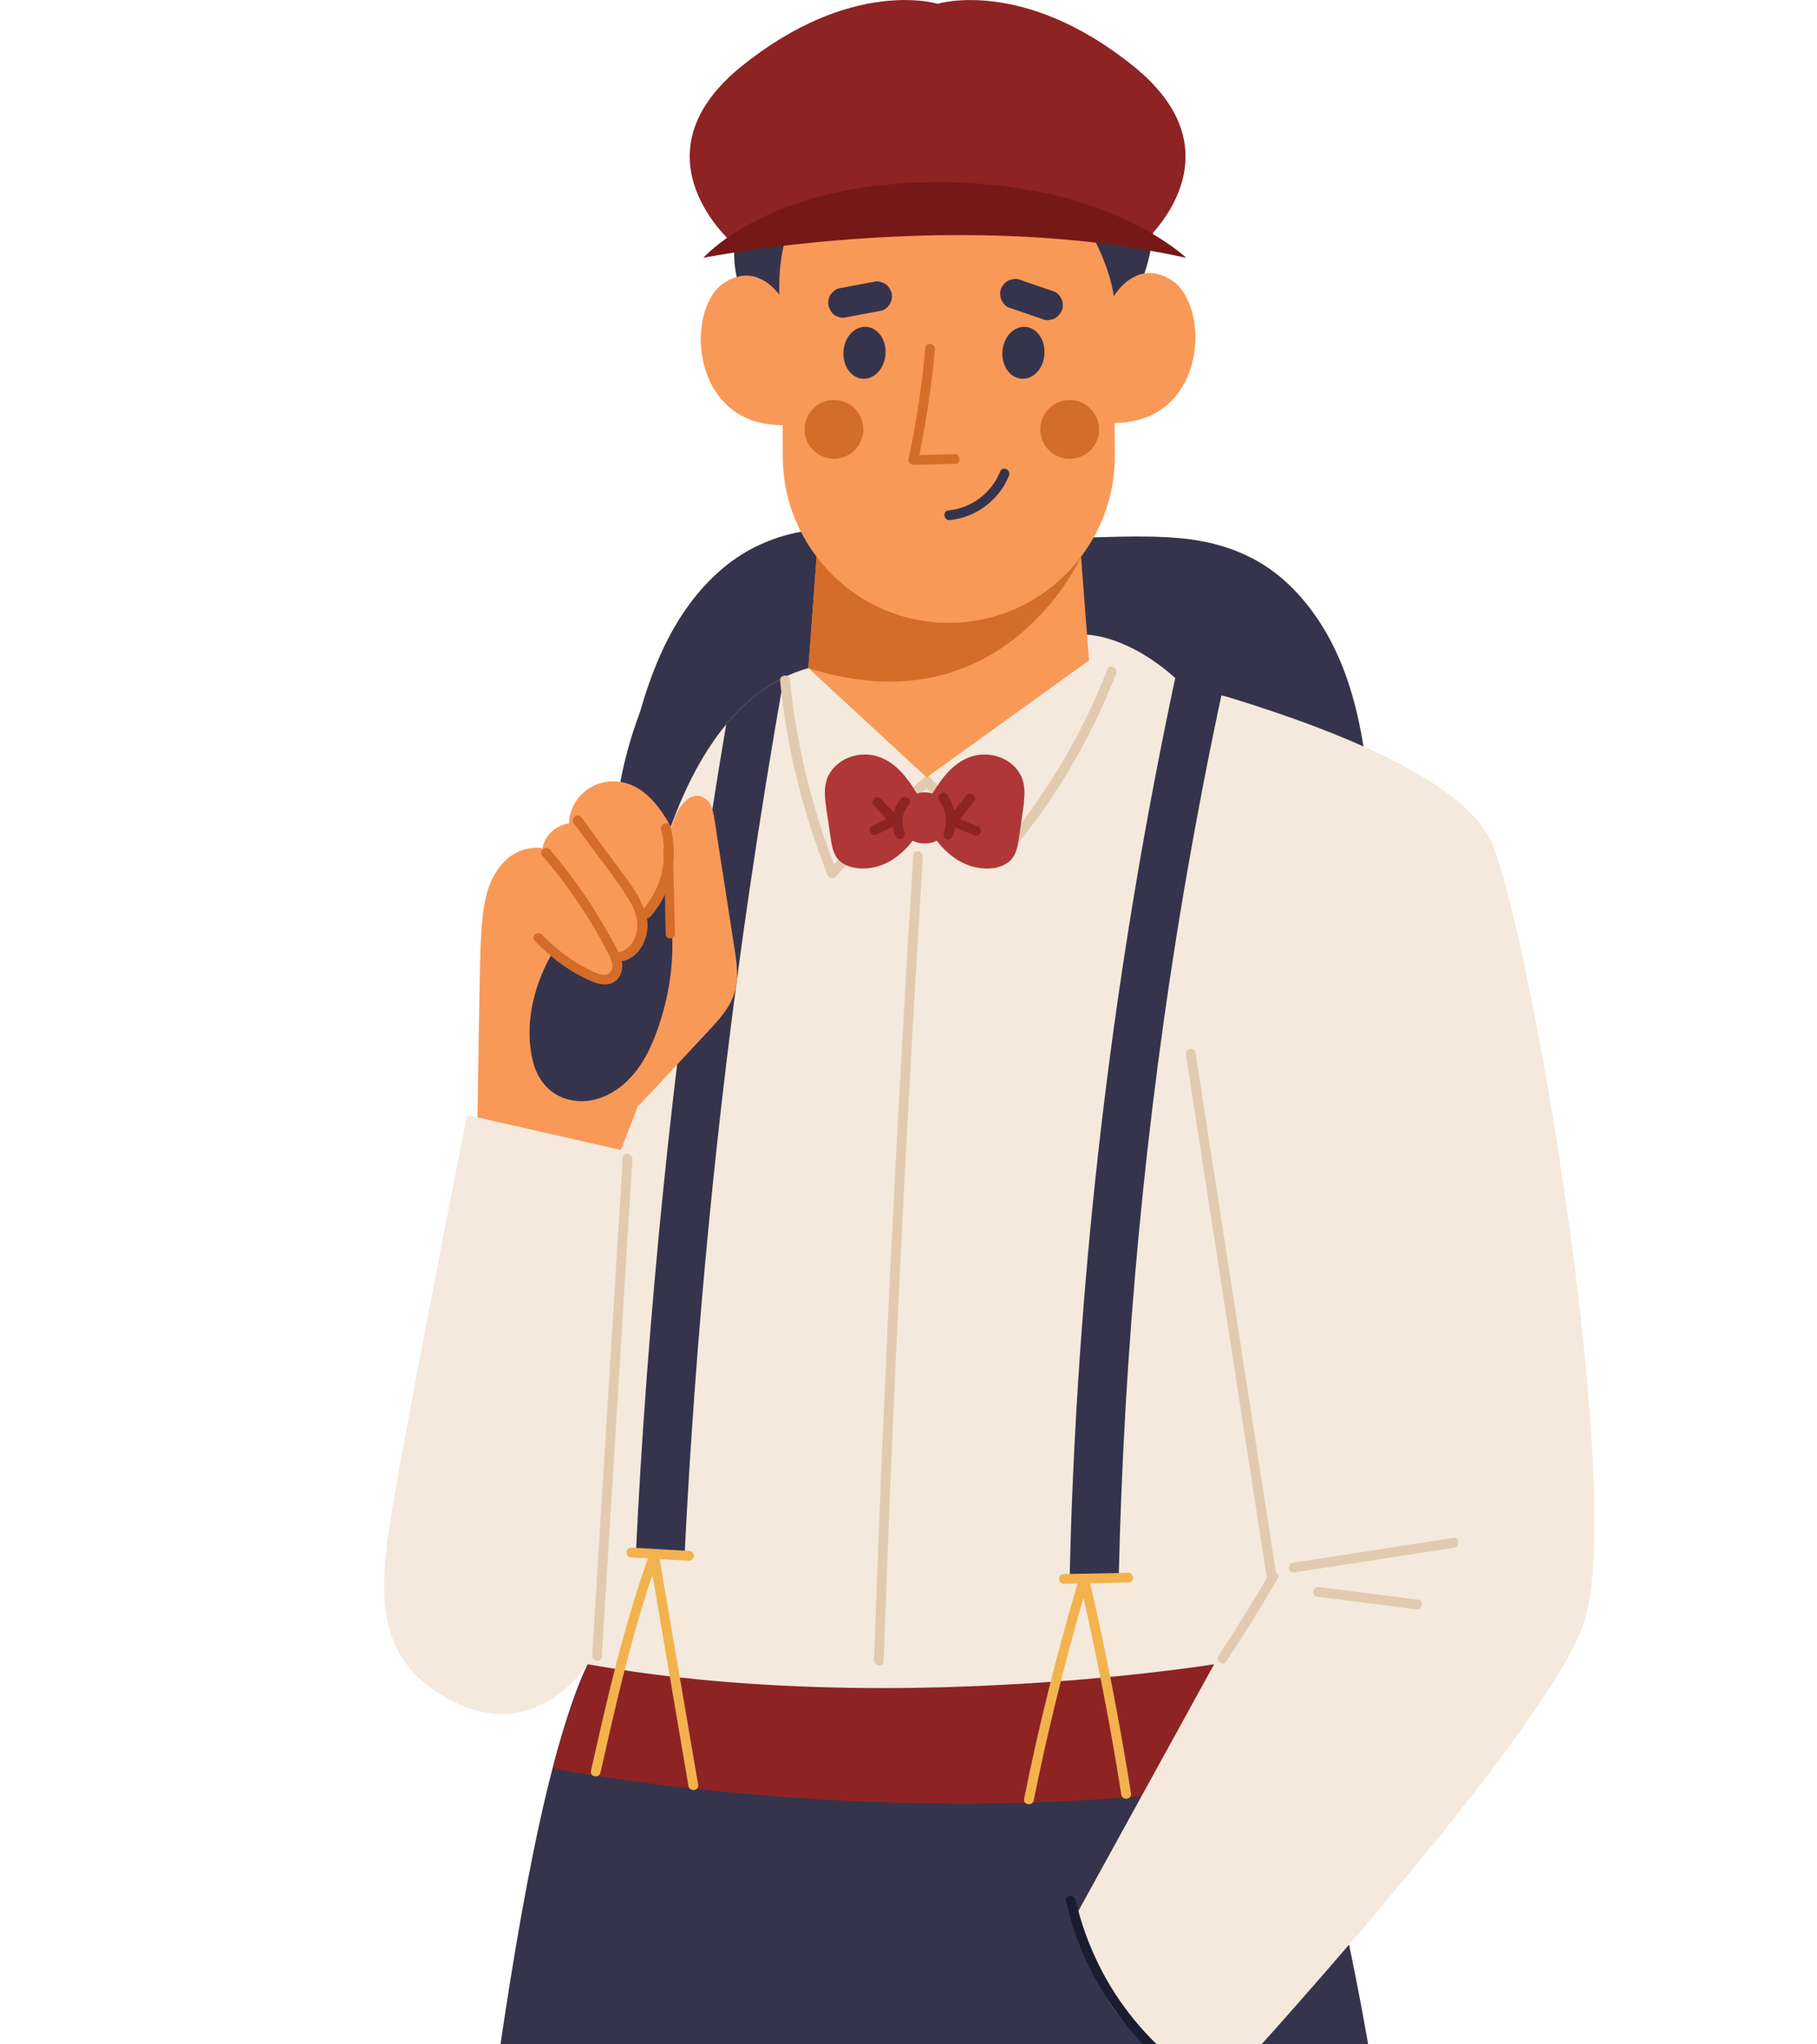 <svg width="400" height="450" viewBox="0 0 400 450" fill="none" xmlns="http://www.w3.org/2000/svg">
<g clip-path="url(#clip0_1_1816)">
<g clip-path="url(#clip1_1_1816)">
<path d="M302.202 193.141C301.513 196.638 299.897 199.825 297.163 202.132C294.525 204.392 291.126 205.605 287.751 206.414C279.075 208.531 269.972 209.316 261.106 210.1C251.67 210.909 242.186 211.337 232.702 211.742C223.575 212.075 214.353 212.574 205.273 211.195C197.715 210.053 190.251 207.508 184.071 202.917C181.029 200.657 178.414 197.898 176.299 194.759C174.112 191.5 172.353 187.956 169.953 184.84C167.695 181.938 164.628 179.536 160.897 178.917C157.117 178.323 154.17 180.154 152.364 183.413C150.676 186.481 149.749 189.978 147.134 192.475C144.9 194.64 141.501 196.162 138.554 194.426C135.725 192.784 135.179 189.264 135.179 186.267C135.179 184.911 135.44 179.369 135.654 178.441C135.844 176.8 136.058 175.159 136.32 173.542C137.27 167.809 138.839 162.196 140.883 156.749C144.163 145.308 148.965 134.295 157.973 126.089C163.678 120.88 170.666 117.74 178.295 116.741C187.019 115.623 195.861 116.86 204.536 117.431C214.115 118.073 223.718 118.406 233.344 118.406C242.257 118.406 251.29 117.645 260.179 118.501C268.047 119.262 275.51 121.784 281.666 126.85C287.204 131.441 291.411 137.482 294.383 144C297.948 151.825 299.707 160.388 300.848 168.856C301.442 173.28 301.893 177.704 302.321 182.128C302.654 185.768 302.892 189.502 302.202 193.117V193.141Z" fill="#36344C"/>
<path d="M325.71 935.212C325.71 935.212 283.544 955.406 246.75 935.212L199.212 639.84L159.756 935.212C159.756 935.212 104.113 945.987 72.738 925.341C72.738 925.341 91.301 505.521 121.63 389.279C122.32 386.615 123.033 384.094 123.722 381.715C123.841 381.287 123.983 380.883 124.102 380.455C125.766 375.008 127.454 370.37 129.213 366.635C129.308 366.445 129.331 366.326 129.331 366.326H281.286C281.286 366.326 308.192 450.861 308.644 524.93C309.095 598.975 325.686 935.212 325.686 935.212H325.71Z" fill="#36344C"/>
<path d="M282.95 391.158C204.346 405.24 123.247 389.565 121.678 389.255C122.296 386.687 123.009 384.142 123.794 381.692C123.912 381.263 124.055 380.859 124.174 380.431C126.384 373.557 128.714 367.92 129.284 366.611C129.379 366.421 129.403 366.302 129.403 366.302H276.651L282.974 391.135L282.95 391.158Z" fill="#8E2323"/>
<path d="M348.433 357.953C338.878 383.69 269.497 459.091 269.497 459.091C269.497 459.091 242.662 454.001 236.981 421.39L267.286 366.326C267.286 366.326 247.201 369.608 218.584 370.964C215.066 371.131 211.429 371.297 207.674 371.392C189.918 371.868 169.786 371.487 149.535 369.228C145.994 368.847 142.452 368.395 138.91 367.872C135.702 367.396 132.517 366.873 129.332 366.326C129.332 366.326 118.683 383.095 101.118 375.15C83.553 367.23 83.719 353.077 85.145 340.138C86.571 327.198 102.829 245.446 102.829 245.446L136.938 253.224C136.938 253.224 135.916 188.313 159.875 159.437C163.487 155.036 167.695 151.492 172.567 149.114C174.279 148.281 176.085 147.591 177.939 147.068L239.31 139.718C239.31 139.718 248.77 139.718 259.965 150.398C262.461 152.777 266.739 152.325 270.281 153.419C295.262 161.03 323.547 172.495 328.705 186.196C338.284 211.623 358.012 332.217 348.433 357.953Z" fill="#F4E9DC"/>
<path d="M258.824 148.757C246.322 207.27 238.692 266.806 236.149 326.556C235.84 333.478 235.626 340.423 235.483 347.345C238.05 347.178 240.617 346.917 243.185 346.679C244.23 346.584 245.252 346.584 246.298 346.56C247.463 296.491 252.145 246.469 260.464 197.09C263.127 181.486 266.074 165.906 269.449 150.446C265.812 149.803 262.247 149.256 258.848 148.78L258.824 148.757Z" fill="#36344C"/>
<path d="M159.874 159.413C150.676 213.74 144.353 268.614 140.978 323.63C140.598 329.957 140.265 336.284 139.956 342.611C143.498 342.54 147.087 342.826 150.676 342.873C153.1 293.779 157.83 244.78 164.961 196.138C167.266 180.439 169.81 164.765 172.567 149.114C167.694 151.492 163.487 155.036 159.874 159.437V159.413Z" fill="#36344C"/>
<path d="M137.104 254.865C135.345 283.313 133.61 311.761 131.851 340.209C131.352 348.249 130.853 356.312 130.354 364.352C130.259 365.731 132.398 366.064 132.469 364.685C134.228 336.237 135.963 307.789 137.722 279.341C138.221 271.301 138.72 263.238 139.219 255.198C139.315 253.819 137.175 253.486 137.104 254.865Z" fill="#E2CAB0"/>
<path d="M280.858 346.037C276.294 316.447 271.707 286.881 267.143 257.292C265.836 248.8 264.505 240.285 263.198 231.793C262.984 230.437 260.845 230.651 261.058 232.031C265.693 261.977 270.305 291.9 274.939 321.846C276.247 330.338 277.554 338.829 278.885 347.345C275.51 353.125 271.968 358.81 268.26 364.399C267.5 365.541 269.164 366.921 269.924 365.755C273.894 359.737 277.697 353.624 281.333 347.392C281.69 346.774 281.333 346.251 280.858 346.037Z" fill="#E2CAB0"/>
<path d="M319.91 338.52C308.145 340.352 296.403 342.159 284.637 343.991C283.282 344.205 283.496 346.346 284.875 346.132C296.641 344.3 308.382 342.492 320.148 340.661C321.503 340.447 321.289 338.306 319.91 338.52Z" fill="#E2CAB0"/>
<path d="M312.138 352.102C304.865 351.174 297.592 350.27 290.318 349.343C288.94 349.176 288.607 351.293 289.986 351.46C297.259 352.387 304.532 353.291 311.805 354.219C313.184 354.385 313.517 352.268 312.138 352.102Z" fill="#E2CAB0"/>
<path d="M243.779 147.353C237.955 162.338 229.565 176.229 219.035 188.36C214.852 182.366 210.193 176.729 205.059 171.52C204.822 170.973 204.251 170.64 203.657 170.997C203.633 170.997 203.609 171.02 203.586 171.044C203.562 171.044 203.538 171.044 203.514 171.092C196.479 177.038 189.847 183.437 183.596 190.239C178.557 177.205 175.277 163.528 173.875 149.613C173.732 148.233 171.593 148.471 171.735 149.851C173.209 164.503 176.727 178.941 182.194 192.618C182.503 193.403 183.501 193.498 184.024 192.903C190.251 186.005 196.907 179.536 203.966 173.518C209.148 178.846 213.878 184.602 218.061 190.763C218.465 191.357 219.321 191.31 219.772 190.81C230.848 178.299 239.667 163.861 245.704 148.257C246.203 146.973 244.254 146.069 243.755 147.377L243.779 147.353Z" fill="#E2CAB0"/>
<path d="M225.429 176.681C225.072 179.274 224.692 181.867 224.312 184.436C224.027 186.481 223.67 188.55 221.887 189.859C220.224 191.048 218.061 191.333 216.064 191.119C211.952 190.691 208.672 188.217 206.224 185.054C205.487 185.435 204.631 185.672 203.728 185.672H203.443C202.54 185.672 201.684 185.435 200.923 185.054C198.499 188.217 195.195 190.715 191.083 191.119C189.11 191.31 186.923 191.024 185.283 189.859C183.501 188.574 183.168 186.481 182.859 184.436C182.502 181.867 182.075 179.274 181.742 176.681C181.457 174.445 181.457 172.186 182.669 170.188C184.879 166.596 189.586 165.24 193.484 166.596C197.334 167.952 199.806 171.282 201.85 174.683C202.349 174.517 202.872 174.422 203.419 174.422C203.467 174.422 203.514 174.422 203.562 174.422C203.609 174.422 203.657 174.422 203.704 174.422C204.275 174.422 204.798 174.517 205.273 174.683C207.317 171.282 209.789 167.952 213.64 166.596C217.538 165.24 222.244 166.596 224.454 170.188C225.667 172.186 225.643 174.469 225.381 176.681H225.429Z" fill="#AF3737"/>
<path d="M199.854 175.635C199.402 175.254 198.713 175.349 198.332 175.777C197.572 176.681 197.049 177.752 196.764 178.893C195.837 177.894 194.933 176.895 194.006 175.896C193.626 175.492 192.984 175.278 192.509 175.659C192.105 175.992 191.867 176.729 192.271 177.157C193.222 178.18 194.173 179.203 195.124 180.249C194.838 180.392 194.553 180.558 194.268 180.701C193.555 181.058 192.842 181.391 192.129 181.7C191.606 181.914 191.273 182.556 191.511 183.104C191.748 183.627 192.343 183.96 192.913 183.722C194.149 183.175 195.361 182.556 196.574 181.914C196.645 182.628 196.835 183.318 197.12 183.984C197.334 184.531 197.952 184.816 198.523 184.602C199.045 184.388 199.354 183.746 199.141 183.199C199.022 182.937 198.927 182.652 198.855 182.39V182.342C198.855 182.271 198.832 182.176 198.808 182.081C198.784 181.938 198.76 181.795 198.736 181.653C198.713 181.367 198.689 181.082 198.689 180.796C198.689 180.796 198.689 180.796 198.689 180.749C198.689 180.677 198.689 180.606 198.689 180.535C198.689 180.368 198.713 180.202 198.736 180.059C198.784 179.773 198.832 179.488 198.927 179.226C198.927 179.226 198.927 179.203 198.927 179.179C198.927 179.107 198.974 179.036 198.998 178.965C199.045 178.822 199.093 178.703 199.164 178.56C199.236 178.418 199.283 178.299 199.354 178.18C199.402 178.108 199.45 178.013 199.473 177.942C199.473 177.942 199.592 177.752 199.545 177.823C199.497 177.894 199.616 177.728 199.616 177.704C199.663 177.633 199.687 177.585 199.735 177.538C199.83 177.395 199.925 177.276 200.044 177.157C200.424 176.705 200.329 176.015 199.901 175.635H199.854Z" fill="#8E2323"/>
<path d="M215.328 181.962C213.996 181.391 212.689 180.844 211.358 180.273C212.38 179.012 213.378 177.728 214.401 176.467C214.757 176.015 214.71 175.326 214.258 174.945C213.806 174.588 213.117 174.636 212.737 175.088C211.857 176.206 210.978 177.3 210.075 178.418C209.789 177.157 209.243 175.968 208.482 174.897C207.65 173.779 205.915 175.04 206.747 176.158C208.244 178.204 208.648 180.963 207.769 183.246C207.555 183.793 207.769 184.412 208.316 184.673C208.815 184.911 209.528 184.673 209.742 184.126C209.98 183.46 210.146 182.77 210.241 182.081C211.643 182.675 213.046 183.27 214.448 183.865C214.971 184.079 215.66 183.865 215.874 183.318C216.088 182.794 215.874 182.128 215.328 181.89V181.962Z" fill="#8E2323"/>
<path d="M145.233 343.182C147.325 343.301 149.417 343.42 151.508 343.539C152.079 343.563 152.649 343.254 152.744 342.635C152.839 342.112 152.435 341.446 151.841 341.398C147.61 341.161 143.379 340.899 139.148 340.661C138.578 340.637 138.007 340.947 137.912 341.565C137.817 342.088 138.221 342.754 138.816 342.802C140.099 342.873 141.359 342.945 142.642 343.016C137.223 358.263 133.634 374.056 130.092 389.803C129.783 391.158 131.923 391.491 132.208 390.136C135.488 375.507 138.816 360.855 143.641 346.655C146.279 362.14 148.917 377.624 151.556 393.109C151.793 394.465 153.933 394.251 153.695 392.871C150.866 376.316 148.038 359.737 145.209 343.182H145.233Z" fill="#F2B34E"/>
<path d="M248.295 346.203C245.157 346.275 241.996 346.346 238.859 346.393C238.74 346.393 238.645 346.393 238.526 346.393C237.052 346.417 235.555 346.465 234.081 346.489C232.702 346.512 232.94 348.653 234.319 348.629C235.293 348.629 236.244 348.582 237.218 348.558C232.607 364.161 228.662 379.979 225.453 395.939C225.168 397.295 227.307 397.628 227.568 396.272C230.587 381.264 234.271 366.397 238.526 351.698C241.758 366.041 244.563 380.479 246.845 395.012C247.059 396.368 249.198 396.153 248.984 394.774C246.536 379.242 243.517 363.828 239.999 348.51C242.828 348.439 245.656 348.391 248.509 348.32C249.887 348.296 249.65 346.156 248.271 346.179L248.295 346.203Z" fill="#F2B34E"/>
<path d="M201.042 188.241C199.616 211.314 198.285 234.362 197.097 257.458C195.908 280.435 194.839 303.436 193.888 326.437C193.365 339.424 192.866 352.387 192.414 365.375C192.367 366.73 194.482 367.087 194.53 365.708C195.338 342.611 196.265 319.515 197.335 296.443C198.38 273.442 199.569 250.465 200.852 227.488C201.589 214.525 202.35 201.561 203.158 188.598C203.253 187.218 201.114 186.885 201.042 188.265V188.241Z" fill="#E2CAB0"/>
<path d="M283.497 466.322C265.694 461.683 250.387 449.386 242.115 432.95C239.762 428.264 237.955 423.317 236.791 418.227C236.482 416.895 234.343 417.109 234.652 418.465C238.954 437.208 251.147 453.406 268.071 462.563C272.848 465.156 277.935 467.107 283.188 468.486C284.519 468.843 284.851 466.702 283.52 466.369L283.497 466.322Z" fill="#1C1C30"/>
<path d="M161.895 217.807C161.135 221.042 159.067 223.563 156.88 225.942C151.556 231.674 146.208 237.383 140.907 243.068C140.788 243.21 140.622 243.306 140.479 243.353C139.22 246.636 137.936 249.894 136.676 253.153L134.537 252.653L107.227 246.445L105.111 245.946C105.183 241.974 105.23 237.954 105.301 233.981C105.397 228.297 105.468 222.612 105.587 216.927C105.706 211.551 105.706 206.081 106.371 200.729C106.918 196.305 108.391 191.69 111.981 188.788C114.096 187.076 116.829 186.338 119.396 186.695C119.682 185.458 120.228 184.317 121.084 183.413C122.225 182.223 123.675 181.486 125.244 181.224C125.362 179.179 126.028 177.228 127.359 175.587C129.26 173.256 132.232 171.9 135.203 171.996C141.288 172.162 145.043 177.181 147.776 182.152C148.133 180.915 148.585 179.726 149.203 178.584C150.296 176.491 152.815 173.97 155.264 175.777C156.357 176.586 156.809 177.918 157.07 179.179C157.403 180.82 157.617 182.461 157.854 184.126C159.09 191.904 160.279 199.682 161.491 207.484C162.014 210.862 162.68 214.406 161.895 217.807Z" fill="#F99958"/>
<path d="M148.68 205.367C148.68 205.89 148.394 206.247 148.014 206.414C147.396 206.699 146.564 206.461 146.54 205.605C146.469 202.703 146.422 199.777 146.35 196.875C145.518 198.612 144.449 200.277 143.142 201.752C142.904 201.989 142.642 202.085 142.381 202.085C142.595 203.512 142.547 204.963 142.096 206.39C141.383 208.745 139.743 210.766 137.366 211.48C137.176 211.551 137.009 211.528 136.819 211.48C136.867 211.647 136.914 211.837 136.938 212.027C137.104 213.835 136.32 215.761 134.513 216.451C132.683 217.117 130.663 216.261 128.999 215.452C126.194 214.096 123.604 212.384 121.227 210.386C119.991 209.363 118.826 208.221 117.709 207.056C116.782 206.033 118.517 204.772 119.444 205.795C120.347 206.77 121.322 207.698 122.32 208.554C124.388 210.315 126.646 211.837 129.047 213.097C130.306 213.74 132.992 215.405 134.276 214.049C135.678 212.574 133.991 210.077 133.254 208.673C131.756 205.819 130.116 203.012 128.334 200.301C125.648 196.114 122.629 192.118 119.373 188.336C118.469 187.29 120.205 186.029 121.108 187.076C124.269 190.786 127.193 194.64 129.855 198.731C129.997 198.945 130.14 199.183 130.283 199.397C131.566 201.395 132.802 203.464 133.967 205.581C134.704 206.842 135.583 208.245 136.201 209.696C136.296 209.625 136.367 209.577 136.51 209.53C138.792 208.864 140.028 206.723 140.265 204.463C140.574 201.68 139.172 199.016 137.651 196.78C137.009 195.781 136.32 194.83 135.654 193.855C132.612 189.573 129.379 185.411 126.289 181.201C125.481 180.083 127.216 178.822 128.025 179.94C130.354 183.127 132.683 186.315 135.013 189.502C135.797 190.525 136.581 191.595 137.389 192.642C138.673 194.378 139.956 196.186 140.931 198.136C141.24 198.731 141.501 199.373 141.715 199.991C143.427 197.97 144.71 195.567 145.447 193.022C145.756 191.999 145.97 190.905 146.089 189.835C146.089 188.955 146.041 188.051 146.018 187.171C146.018 186.933 146.089 186.767 146.16 186.6C146.089 185.268 145.899 183.96 145.542 182.652C145.186 181.32 147.182 180.535 147.539 181.867C148.299 184.483 148.513 187.218 148.228 189.906C148.347 195.068 148.442 200.253 148.561 205.438L148.68 205.367Z" fill="#D36D29"/>
<path d="M148.014 206.437C148.014 207.365 148.014 208.293 148.014 209.197C147.895 214.429 147.016 219.591 145.423 224.586C143.926 229.391 141.787 234.338 138.126 237.882C134.917 241.022 130.52 243.02 125.98 242.211C121.488 241.426 118.469 238.096 117.352 233.767C115.379 226.061 117.305 217.379 121.25 210.386C123.627 212.384 126.218 214.096 129.023 215.452C130.687 216.237 132.707 217.117 134.537 216.451C136.344 215.785 137.152 213.835 136.962 212.027C136.962 211.861 136.89 211.67 136.843 211.48C137.009 211.48 137.175 211.528 137.389 211.48C139.766 210.766 141.406 208.745 142.119 206.39C142.571 204.963 142.619 203.512 142.405 202.085C142.666 202.085 142.928 201.966 143.165 201.752C144.473 200.277 145.542 198.636 146.374 196.876C146.445 199.777 146.493 202.703 146.564 205.605C146.564 206.461 147.396 206.699 148.038 206.414L148.014 206.437Z" fill="#36344C"/>
<path d="M247.011 69.883C242.163 76.591 234.984 81.157 226.855 82.727C219.63 84.131 212 83.132 205.559 79.564C200.044 80.587 194.387 80.705 188.849 79.873C184.048 79.136 179.318 77.756 174.944 75.639C170.904 73.689 167.148 70.977 164.724 67.124C159.78 59.322 161.539 49.855 164.51 41.602C161.23 35.798 159.162 28.876 161.705 22.406C162.751 19.718 164.533 17.435 166.934 15.841C169.311 14.271 172.092 13.439 174.849 12.773C177.844 12.036 180.863 11.417 183.739 10.252C186.924 8.943 189.942 7.231 193.104 5.875C198.642 3.544 205.107 2.45 210.265 6.208C214.234 9.086 216.706 14.034 216.278 18.957C221.198 17.506 226.451 16.793 231.562 17.578C236.411 18.315 240.808 20.456 244.397 23.833C256.828 35.56 256.662 56.539 247.011 69.859V69.883Z" fill="#36344C"/>
<path d="M239.762 145.355L203.99 171.115L177.963 147.068L179.769 122.545C186.543 130.037 198.333 137.173 209.124 137.078C219.891 137.007 231.3 130.085 237.979 122.545L239.738 145.355H239.762Z" fill="#F99958"/>
<path d="M237.979 122.545C237.979 122.545 221.032 160.792 177.963 147.068L179.769 122.545C186.52 130.013 198.333 137.173 209.148 137.078C219.915 137.007 231.324 130.085 238.003 122.545H237.979Z" fill="#D36D29"/>
<path d="M245.371 93.098L245.419 100.257C245.443 104.967 244.563 109.486 242.971 113.625C241.402 117.692 239.096 121.427 236.268 124.662C229.589 132.249 219.891 137.03 209.124 137.102C198.333 137.197 188.564 132.487 181.813 125.018C178.7 121.57 176.228 117.55 174.564 113.102C173.138 109.225 172.353 105.086 172.33 100.733L172.282 93.574C151.912 93.716 150.724 68.051 159.328 62.319C159.542 62.153 159.803 62.033 160.017 61.891C165.912 58.513 170.119 62.961 171.569 64.864C171.07 50.379 177.226 43.409 177.226 43.409C183.667 45.455 189.776 46.501 195.385 46.906C204.299 47.548 212 46.501 217.823 45.146C225.382 43.385 232.631 40.103 232.631 40.103C232.631 40.103 243.232 52.495 245.205 65.173C245.205 65.173 245.205 65.197 245.205 65.221C245.205 65.221 248.414 59.607 253.762 60.131C255.021 60.25 256.4 60.702 257.921 61.677C266.621 67.29 265.789 92.979 245.371 93.098Z" fill="#F99958"/>
<path d="M190.037 94.977C189.776 98.521 186.686 101.209 183.121 100.971C179.579 100.709 176.893 97.617 177.131 94.049C177.392 90.481 180.482 87.817 184.048 88.055C187.613 88.293 190.275 91.409 190.037 94.977Z" fill="#D36D29"/>
<path d="M241.948 94.977C241.687 98.545 238.597 101.233 235.032 100.995C231.466 100.733 228.78 97.641 229.018 94.073C229.28 90.505 232.393 87.817 235.935 88.055C239.5 88.317 242.186 91.433 241.948 94.977Z" fill="#D36D29"/>
<path d="M229.922 77.994C229.708 81.157 227.45 83.56 224.883 83.369C222.316 83.203 220.462 80.491 220.675 77.328C220.913 74.164 223.171 71.762 225.738 71.952C228.282 72.142 230.159 74.83 229.922 77.994Z" fill="#36344C"/>
<path d="M194.934 77.994C194.696 81.134 192.438 83.56 189.895 83.369C187.328 83.179 185.45 80.468 185.688 77.328C185.902 74.164 188.16 71.762 190.727 71.952C193.294 72.119 195.172 74.83 194.934 77.994Z" fill="#36344C"/>
<path d="M196.217 64.269C196.502 65.054 196.336 66.101 195.956 66.814C195.623 67.457 194.791 68.265 194.03 68.384L186.567 69.788C185.996 69.954 185.426 69.978 184.856 69.859C184.57 69.74 184.309 69.645 184.047 69.55C183.263 69.169 182.764 68.408 182.479 67.623C182.193 66.838 182.336 65.792 182.716 65.078C183.073 64.436 183.905 63.627 184.642 63.484L192.081 62.081C192.652 61.915 193.246 61.891 193.816 62.033C194.078 62.129 194.363 62.224 194.625 62.343C195.409 62.723 195.908 63.484 196.193 64.269H196.217Z" fill="#36344C"/>
<path d="M233.629 68.598C233.225 69.336 232.607 70.002 231.775 70.263C231.49 70.335 231.205 70.382 230.92 70.454C230.349 70.525 229.755 70.406 229.232 70.144L222.078 67.695C221.341 67.433 220.651 66.553 220.39 65.839C220.105 65.078 220.105 64.031 220.509 63.27C220.889 62.533 221.531 61.867 222.339 61.605C222.648 61.534 222.909 61.486 223.218 61.415C223.789 61.344 224.359 61.463 224.906 61.724L232.084 64.174C232.821 64.436 233.51 65.316 233.772 66.029C234.057 66.791 234.057 67.837 233.653 68.598H233.629Z" fill="#36344C"/>
<path d="M210.051 99.972L202.373 100.162C203.942 92.479 205.107 84.725 205.82 76.9C205.939 75.52 203.823 75.187 203.704 76.567C202.967 84.82 201.731 93.003 199.996 101.09C199.83 101.827 200.519 102.351 201.185 102.327C204.227 102.255 207.27 102.16 210.312 102.089C211.691 102.065 211.453 99.924 210.074 99.948L210.051 99.972Z" fill="#D36D29"/>
<path d="M220.176 103.801C218.322 108.487 213.854 111.865 208.838 112.341C207.46 112.46 207.697 114.6 209.076 114.481C214.804 113.934 220.01 110.057 222.125 104.682C222.624 103.397 220.675 102.493 220.176 103.801Z" fill="#36344C"/>
<path d="M251.836 53.28C245.918 49.094 230.872 40.626 205.582 40.626C180.292 40.626 166.221 49.475 161.324 53.59C159.066 51.568 140.123 33.419 163.083 14.723C187.47 -5.066 206.414 0.833 206.414 0.833C206.414 0.833 225.358 -5.066 249.745 14.747C271.85 32.753 255.116 50.236 251.836 53.304V53.28Z" fill="#8E2323"/>
<path d="M261.13 56.753C257.636 55.992 254.118 55.326 250.6 54.731C218.061 49.403 184.951 52.377 167.457 54.731C159.565 55.802 154.835 56.753 154.835 56.753C154.835 56.753 155.596 55.873 157.236 54.517C162.679 49.95 177.749 40.103 206.461 40.103C235.174 40.103 251.337 49.546 257.921 54.184C260.084 55.73 261.13 56.753 261.13 56.753Z" fill="#771818"/>
</g>
</g>
<defs>
<clipPath id="clip0_1_1816">
<rect width="400" height="450" fill="white"/>
</clipPath>
<clipPath id="clip1_1_1816">
<rect width="334" height="981" fill="white" transform="translate(17)"/>
</clipPath>
</defs>
</svg>
